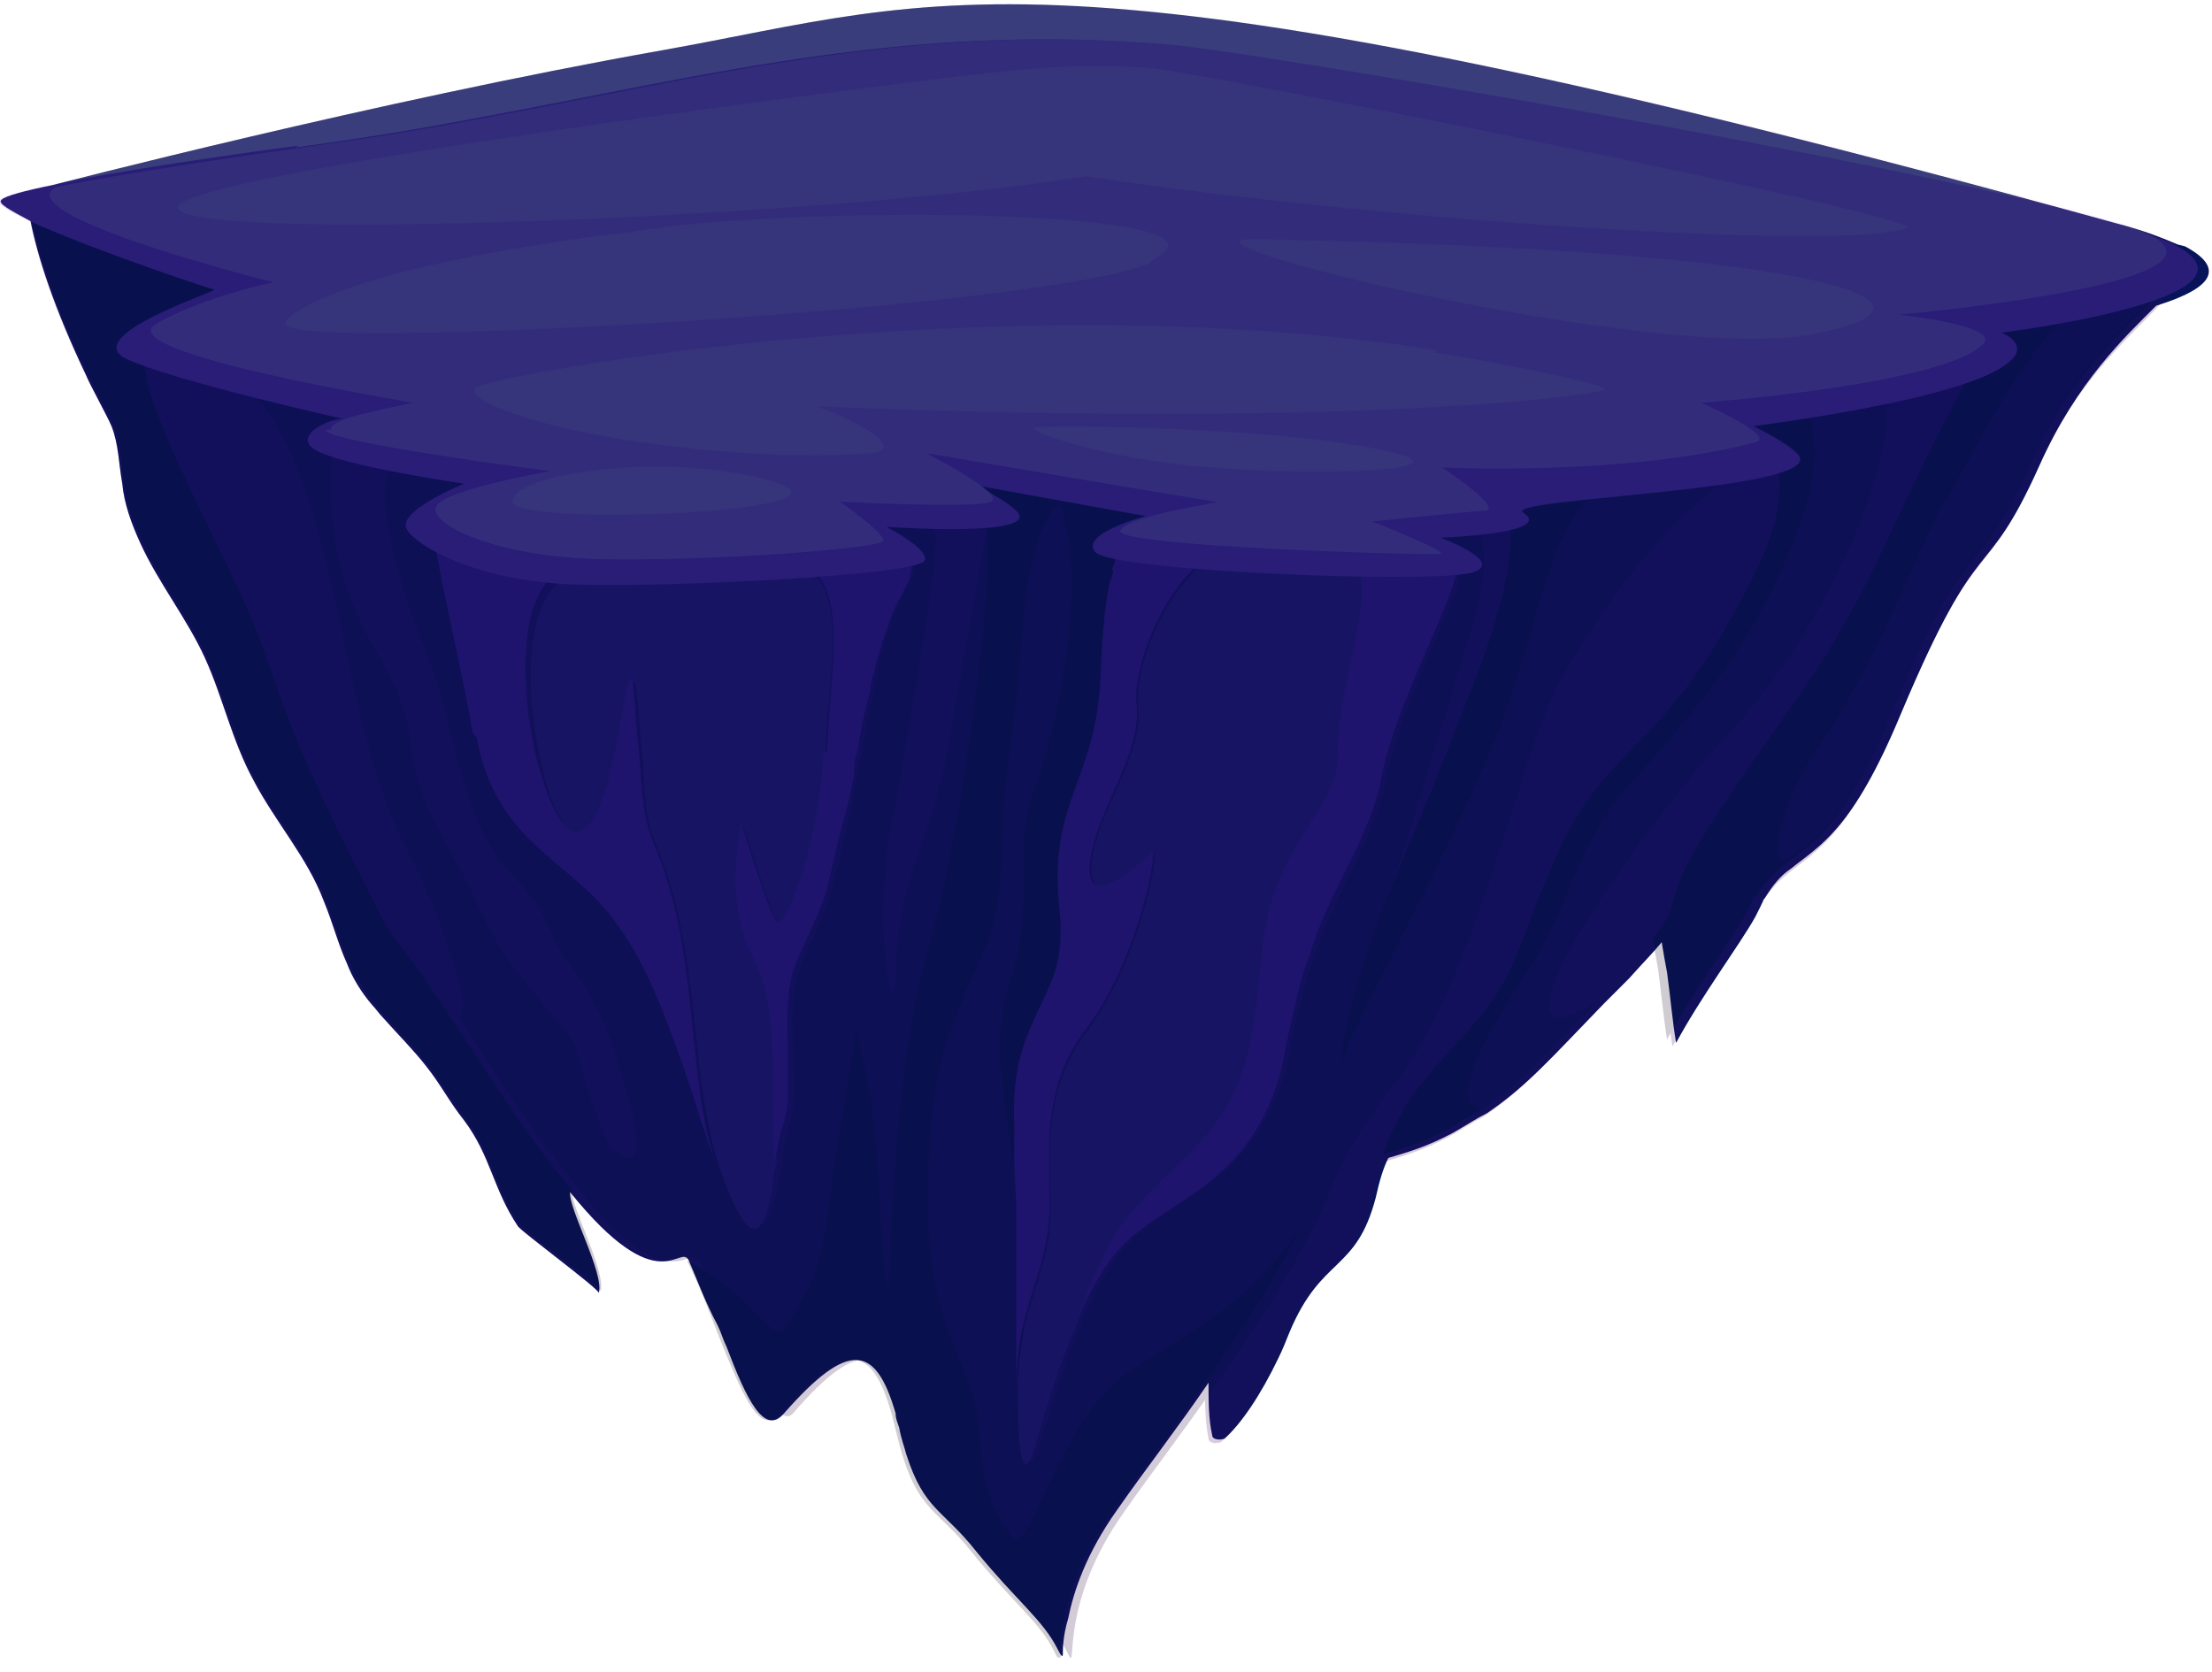 <?xml version="1.0" encoding="UTF-8"?>
<svg id="Layer_1" xmlns="http://www.w3.org/2000/svg" version="1.1" viewBox="0 0 123 93">
  <!-- Generator: Adobe Illustrator 29.6.1, SVG Export Plug-In . SVG Version: 2.1.1 Build 9)  -->
  <defs>
    <style>
      .st0 {
        fill: #e38dff;
      }

      .st1 {
        fill: #08145a;
      }

      .st2 {
        fill: #0f001c;
      }

      .st3 {
        fill: #3a0060;
      }

      .st4 {
        fill: #541989;
      }

      .st5 {
        fill: #fde3ff;
      }

      .st6 {
        opacity: .2;
      }

      .st7 {
        fill: #21003a;
      }

      .st8 {
        fill: #ae3fef;
      }

      .st9 {
        fill: #f0b3ff;
      }

      .st10 {
        fill: #7816b7;
      }
    </style>
  </defs>
  <path class="st1" d="M121.1,13.6c-.7-.3-1.9-.8-3.5-1.2,0,0,0,0,0,0C58.3-4,52.6,0,36.8,2.8,21,5.6,2.9,10.3,2.9,10.3h0s0,0,0,0c0,0,0,0,0,0-1.5.3-2.6.6-2.8.8-.3.2.5.6,1.6,1.2.4,2,1.3,4.8,3.1,8.6.2.5,1.2,2.3,1.4,2.8.4,1,.4,2.1.6,3.2.1,1.1.5,2.2,1,3.3,1,2.2,2.6,4.2,3.6,6.4,1,2.2,1.5,4.6,2.7,6.8,1.2,2.3,3,4.3,3.9,6.7.5,1.2.8,2.4,1.3,3.5.3.8.8,1.6,1.4,2.3.2.2.4.5.6.7.8.9,1.7,1.8,2.4,2.7.8,1,1.3,2,2.1,3,1.5,2,1.6,3.8,3,5.9,0,0,0,0,0,0,0,0,0,0,0,0,.2.3,4.4,3.4,4.5,3.7.3-1.1-1.7-4.7-1.6-5.6,0,0,0,0,0,0,5,6.2,6.1,2.8,6.6,3.8.4.9.9,2.3,1.6,3.6.2.4.3.8.5,1.2,1.1,2.9,2.1,5,3.2,3.7,0,0,0,0,0,0,3.6-4.1,5.1-3.8,6.2,0,0,.3.1.5.2.8.1.6.3,1.1.4,1.5,1,3.1,2,3,3.9,5.4,2.2,2.7,3.7,3.8,4.5,5.4.2.4.3.5.3.3,0-.3,0-1,.3-2,.3-1.5,1-3.6,2.7-6,1.6-2.3,3.4-4.6,5.1-7.1,0,1,0,2,.2,2.9,0,.3.5.3.7.2.9-.8,2-2.4,3-4.5.2-.4.4-.9.6-1.4,1.8-4.3,3.7-3.3,4.8-7.5.2-.9.4-1.6.7-2.2,0,0,0,0,0,0,0,0,0,0,0,0h0c1-.3,2.1-.6,3.6-1.4.7-.4,1.3-.8,1.9-1.1,0,0,0,0,0,0,0,0,0,0,0,0,2.2-1.5,3.5-3,6.5-6.1,0,0,0,0,0,0,0,0,0,0,0,0,.4-.4.9-.9,1.4-1.4.8-.9,1.4-1.5,1.8-2,0,0,0,0,0,0,0,0,0,0,0,0,.1.6.2,1.2.3,1.7.2,1.5.3,2.7.5,3.9,1.4-2.6,3.5-5.4,4.4-7,.1-.2.2-.4.3-.6.2-.4.2-.5.2-.4,0,0,0,0,0,0,0,0,0,0,0,0,0,0,0,0,0,0,.5-.8.9-1.3,1.5-1.7,0,0,0,0,0,0,1.6-1.3,3.4-2.1,6.1-8.6,4.5-10.7,4.6-6.9,7.7-13.8,2.1-4.7,4.8-7.2,6.5-8.9,2.6-.8,4.2-1.9,1.6-3.3Z"/>
  <g class="st6">
    <path class="st5" d="M2.9,10.3S21,5.6,36.8,2.8C52.6,0,58.3-4,117.6,12.3c10.1,2.8-103.2,0-103.2,0l-11.4-2.1Z"/>
    <path class="st3" d="M110.1,17.1v1.3c.1.1.1.3,0,.4-.2.2-.4.4-.7.5-3.4,2.3-9.6,3.4-12.4,3.8,0,.1,0,.3.2.4.5.4.8.7.3.8-1,.3-2.1.5-3.2.7-.8.1-1.5.3-2.1.4-2,.3-10.2.8-10.2.8l.8,1.8h-.4s-5.4.6-5.4.6l1.8,1.1c.8.4,1.5.7,1.3.8-.5.1-18.3-.4-17.8-1.3.3-.4,1.8-.8,3.2-1.1-2.2-.4-6.5-1.2-10.2-1.9,0,0,0,.1,0,.2,0,.4,0,.6,0,.9,0,.1,0,.3,0,.3-.2,0-.6.1-1.3.2-.1,0-.3,0-.4,0,0,0-.2,0-.2,0,0,0,0,0,0,0-1.7,0-4.1,0-5.5-.1.9,1,1.9,2.2,1.4,2.2-.2.4-9.2,1.1-15.5,1-4,0-7-.9-8.4-1.8-.3-.1-.5-.3-.8-.4-1.7-1.2,2.3-2.4,4.8-2.9-3.2-.4-11.1-1.6-11.1-2.1s.5-.4,1.1-.7c0,0,.2,0,.2,0-1.6-.4-3.7-.9-6.6-1.7-5.2-1.5-4.5-2.2-4.1-2.4-.7-.4-.9-.7-.3-1,1.3-.7,2.8-1.3,4.1-1.7C5.1,14,1.4,10.7,1.4,10.7c.3,2.1,1,5.3,3.4,10.2.2.5,1.2,2.3,1.4,2.8.4,1,.4,2.1.6,3.2.1,1.1.5,2.2,1,3.3,1,2.2,2.6,4.2,3.6,6.4,1,2.2,1.5,4.6,2.7,6.8,1.2,2.3,3,4.3,3.9,6.7.5,1.2.8,2.4,1.3,3.5.5,1.1,1.2,2.1,2,3,.8.9,1.7,1.8,2.4,2.7.8,1,1.3,2,2.1,3,1.5,2,1.6,3.8,3,5.9.2.3,4.4,3.4,4.5,3.7.3-1.1-1.7-4.8-1.6-5.6,5,6.2,6.1,2.8,6.6,3.8,1.2,2.9,4.1,9.8,5.2,8.5,3.8-4.4,5.3-3.8,6.4.9,1.1,4.7,2.2,4.2,4.3,6.9,2.2,2.7,3.7,3.8,4.5,5.4.8,1.7-.7-2.2,3.2-7.7,1.6-2.3,3.4-4.6,5.1-7.1,0,1,0,2,.2,3,0,.3.5.3.7.2.9-.8,2-2.4,3-4.5.2-.4.4-.9.6-1.4,1.8-4.3,3.7-3.3,4.8-7.5.2-.9.4-1.6.7-2.2,1-.3,2.1-.6,3.6-1.4.7-.4,1.3-.8,1.9-1.1,2.2-1.5,3.5-3,6.5-6.1.4-.4.9-.9,1.4-1.4.8-.9,1.4-1.5,1.8-2,.1.6.2,1.2.3,1.7.2,1.5.3,2.7.5,3.9,1.4-2.6,3.5-5.4,4.4-7,.1-.2.2-.4.3-.6.2-.5.2-.5.2-.3.5-.8,1-1.3,1.5-1.7,1.6-1.3,3.4-2.1,6.1-8.6,4.5-10.7,4.6-6.9,7.7-13.8,2.4-5.4,5.7-7.8,7.2-9.6-2.8.9-6.8,1.1-10.1,1h0Z"/>
    <path class="st7" d="M83.7,28.3c.5,1.2.6,3.5-1.6,9.3-.6,1.5-1.2,3.1-1.8,4.6-.4,1-.8,2-1.2,3-1,2.3-1.7,4.1-1.9,4.7,0-.1.1-.3.2-.6.9-2.8,3.8-12.2,4.7-15.3.7-2.8.4-4.6-.2-5.2-1.4.2-3.2.2-4.3.1l2.1,1.3c.8.3,1.4.6,1.6.9.4,1.3-3.4,7.7-4.2,12.1-.8,4.4-3.9,7.2-5.3,14.9-1.4,7.7-6.7,8.4-9.2,11.2-.9,1-1.7,2.5-2.4,4.1-1.2,2.7-2,5.7-2.4,7-.6,1.7-.9.9-.9-3.2,0-1,0-2.1,0-3.5,0-3.5,0-4.8,0-5.9,0,0,0-.1,0-.2,0-.8-.1-1.5-.2-3,0-.6,0-1.3-.1-2.2-.3-6.4,3.1-6.2,2.5-12.1-.6-5.9,2.1-7,2.3-12.9.2-5.9,1-6.2,1.3-7.6.2-.3,1.5-.8,2.4-1.3,0,0,.5-.2,1-.4-1.6-.3-4.8-.9-8-1.5-.9-.1-3.3-.6-4.1-.7,0,0,1.2,2.6,1,2.7,0,0-.7,4.2-1.3,7.4-.6,3.3-1.1,7.2-2.1,9.9-1,2.7-1.7,5-1.8,8.3-.1,3.3-1.5-3.1,0-9.5,0,0,2.5-13.7,2.2-14.9-.1-.5-.4-.9-.6-1.2-.5,0-1,0-1.4,0-.4,0-2-.2-2.5-.3.6.7,2.3,1.8,2.5,2,.4.3.7.6.9.9,0,1.5-1.3,1.8-2.3,7-1,5.2-.7,4.1-2,9.9-1.4,5.8-2.7,4.4-2.5,9.8.2,4.8,0,3.1-.6,6.5,0,.4-.1.8-.2,1.2-.7,4.3-1.8,2.5-3.1-1.2-.3-.7-.5-1.5-.8-2.3-1.7-5.2-3-8.8-5.4-11.6-2.4-2.9-6.1-4-7.1-9.5-1-5.5-2.7-11.8-2.1-12.3,0-1,2-1.7,4-2.3-1.4-.3-4.6-.6-6.2-.9-3,.3.5,9.4,1.6,12.1,1,2.7,1.5,8.3,4.3,11.1,2.3,2.3,1.8,3.2,3.2,5,1,1.3,1.8,2.8,2.3,4.3,1.1,3.3,2.5,7.9,0,5.9-.3-.5-.5-1.1-.8-1.8-1.8-4.8-.1-2.9-3.2-6.5-3.1-3.7-2.3-3.4-5.3-8.9-3-5.4-.7-5.3-3.8-10.5-3.1-5.2-2.5-10-2.4-11.3,0-.1.3-.3.6-.4,0,0,0,0,.1,0,.2,0,.3-.2.5-.2.4-.2.8-.4,1.1-.5.2-.1.6-.2,1-.4-1.5-.3-4.2-.9-8.4-2.1,2.1,1.7,3.8,5,5.7,14.2,2.4,11.9,3.4,10.2,5.7,16.8,0,0,1.5,3.9.7,4.3.6.9,1.3,1.9,2.1,3.2,1.7,2.6,3.3,4.7,4.7,6.5,5,6.2,6.1,2.8,6.6,3.8,1.2,2.9,4.1,9.8,5.2,8.5,3.8-4.4,5.3-3.8,6.4.9,1.1,4.7,2.2,4.2,4.3,6.9,2.2,2.7,3.7,3.8,4.5,5.4.8,1.7-.7-2.2,3.2-7.7,1.6-2.3,3.4-4.6,5.1-7.1,2-2.8,3.9-5.7,5.4-8.7.4-.7.7-1.4,1-2.2,2.9-6.5,4.3-4.8,7.8-14.2,2.4-6.4,3.3-11.3,5.5-15,5.4-9,9.6-10.7,9.6-10.7-1.6.3-3.8.5-6,.7-3,.2-5.8.2-7.1.2-.3,0-.6,0-.9-.1,0,0,.8.6,1.5,1.4h0Z"/>
    <path class="st7" d="M97.4,24.4s.2,0,.2,0c.6.2,1.2.4,1.2.6.4,2.9.3,4.6-3.3,10.7s-6.5,6.3-9,12c-2.5,5.7-2.1,6.7-5.3,10.1-2.5,2.7-3.4,3.9-4.3,6.4,1-.3,2.1-.6,3.6-1.4.7-.4,1.3-.8,1.9-1.1,2.2-1.5,3.5-3,6.5-6.1-7.1,4.6.8-7.8,7.5-15.1,6-6.6,9.6-16.6,8.2-19-2.9.9-6,1.5-7.7,1.7,0,.4.6.8.5,1.2h0Z"/>
    <path class="st2" d="M115.6,17c-1.9.2-3.8.2-5.6.2v1.7s0,0-.1,0c0,0,0,.1,0,.2,0,.2,0,.3.1.5,0,.4.2.8-.4,1-.4,1-1.4,2.4-4.6,9.3-3.2,6.9-5,8.6-9.4,15.2-3.6,5.4-1.7,4.6-3.7,7.1.1.6.2,1.2.3,1.7.2,1.5.3,2.7.5,3.9,1.4-2.6,3.5-5.4,4.4-7,.1-.2.2-.4.3-.6.2-.5.2-.5.2-.3.5-.8,1-1.3,1.5-1.7,1.6-1.3,3.4-2.1,6.1-8.6,4.5-10.7,4.6-6.9,7.7-13.8,2.4-5.4,5.7-7.8,7.2-9.6-1.3.4-2.9.7-4.5.9h0Z"/>
    <path class="st2" d="M97.4,24.4s.2,0,.2,0c.6.2,1.2.4,1.2.6.4,2.9.3,4.6-3.3,10.7-3.7,6.1-6.5,6.3-9,12-2.5,5.7-2.1,6.7-5.3,10.1-2.5,2.7-3.4,3.9-4.3,6.4,1-.3,2.1-.6,3.6-1.4.7-.4,1.3-.8,1.9-1.1-2.2-.3.6-4.7,2.6-7.8,2.5-3.9,2.5-6.8,5.7-10.4,3-3.3,6.8-7.5,9.1-13.6,1.9-4.8.6-6.2,1-7.4-1.5.3-2.9.6-3.9.7,0,.4.6.8.5,1.2h0Z"/>
    <path class="st2" d="M57.7,26.8c-.9-.1-1.7-.2-2.6-.3.2.8-.1,1.3-1.5,1.4.6.5,1.1.9,1,.9,1.3.8-1.3,18.4-2.9,23.8-1.7,5.5-2.1,14.3-2.2,17.8-.1,3.5-.5-.9-.7-5.4-.3-4.5-1.2-7.7-1.2-7.7,0,0-.2,1.5-.9,5.6-.7,4-.6,7-2.1,9.4-1.5,2.4-.9,2.3-3.3,0-.9-.8-2-1.6-3.1-2.2.8,1.6,1.4,3.3,2,4.8,1.2,2.9,2.1,5,3.2,3.7,3.8-4.4,5.3-3.8,6.4.9,1.1,4.7,2.2,4.2,4.3,6.9,2.2,2.7,3.7,3.8,4.5,5.4.8,1.7-.7-2.2,3.2-7.7,1.6-2.3,3.4-4.6,5.1-7.1,2-2.8,3.9-5.7,5.4-8.7-3,4.4-6.1,5.7-9.5,8-4.1,2.8-5.5,10.6-6.6,9.1-.9-1.2-1.6-2.9-1.7-5-.1-4.8-2.9-5.6-2.9-13.5,0-7.9,1.2-9.6,2.9-13.6,1.8-4,.7-5.7,1.7-12.1.8-5.2.4-10.8,2.7-13.3,1.7,4.5-.1,12.7-1.4,16.1-1.2,3.3.1,6.3-1.3,10.5-1.1,3.3-.3,6.8.2,10.5,0-.5,0-1,0-1.6,0-.2,0-.4,0-.6-.1-2.4.3-3.9.8-5.1.4-1,1-1.8,1.3-2.9.4-1,.6-2.3.4-4.1-.6-5.9,2.1-7,2.3-12.9.1-2.6.3-4.1.5-5.1,0-.3.1-.5.2-.7,0-.2.1-.4.2-.6,0-.3.2-.5.2-.7,0-.2,0-.3.1-.5.2-.3,1.5-.8,2.4-1.3,0,0,.5-.2,1-.4-1.6-.3-4.8-.9-8-1.5h0Z"/>
    <path class="st2" d="M82.5,27.6c.6.2,1.4.5,1.2.7.5,1.2.6,3.5-1.6,9.3-.6,1.5-1.2,3.1-1.8,4.6-.4,1-.8,2-1.2,3-1,2.3-1.7,4.1-1.9,4.7,0,.2,0,.3,0,.2,0,0,0-.1,0-.2,0-.1.1-.3.2-.6-2.5,6-3.1,10.7-2.7,9.5.4-1.3,2.3-4.8,5.3-10.8,2.9-6,3.6-7.9,4.8-11.8,1.2-3.9,2.2-9.2,5.6-9.4-3,.2-5.8.2-7.1.2-.3,0-.6,0-.9-.1l.3.7h0Z"/>
    <path class="st4" d="M30.2,43c1.2,4.4,3.1,5.3,4.4-2,.9-5.2.7-3.1,1.1.8.2,1.6,0,3.4.8,5.2,2.5,6,1.8,12.3,3.4,17.6,1.3,3.8,2.4,5.5,3.1,1.2,0-.5.1-.9.2-1.2-.3-1.9.6-8-1.2-11.2-1.7-3.1-.7-6.8-.7-7.4s1.6,5.4,2.1,5.4c.5,0,2.4-4.5,2.5-9.5.1-4.2,1.3-8.6-1-10.3-4,.2-8.8.4-11.3.4s-.4,0-.5,0c-.1,0-.2,0-.2,0-.2,0-.4,0-.5,0-3.5,0-3.3,7.1-2.1,11.2h0Z"/>
    <path class="st4" d="M63.3,39.3c.3,2.8-2.4,6-2.6,8.8s2.9,0,3.4-.6c.5-.6-.7,5.9-3.6,9.8-2.9,3.8-1.9,7.8-2.1,10.9-.3,3.1-1.8,4.8-1.8,9.2,0,4.1.4,4.9.9,3.2.4-1.3,1.2-4.3,2.4-7,.3-.8.7-1.6,1.1-2.3-.4.7-.8,1.5-1.1,2.3,1.8-5.1,2.4-5.5,5.9-9,3.5-3.4,3.8-5.7,4.4-11.7.6-6,4.4-7.7,4.2-11-.2-3.2,2.4-9.3.8-10.7-2.3,0-4.9,0-7.2-.3-2.2.2-5,5.6-4.7,8.4Z"/>
    <path class="st2" d="M13.8,17.1c.3,0,1.1-.5,1.6-.7-6.2-1.3-10.7-3.4-12.6-4.8-.6-.4-1-.7-1.3-1,.3,2.1,1,5.3,3.4,10.2.2.5,1.2,2.3,1.4,2.8.4,1,.4,2.1.6,3.2.1,1.1.5,2.2,1,3.3,1,2.2,2.6,4.2,3.6,6.4,1,2.2,1.5,4.6,2.7,6.8,1.2,2.3,3,4.3,3.9,6.7.5,1.2.8,2.4,1.3,3.5.5,1.1,1.2,2.1,2,3,.8.9,1.7,1.8,2.4,2.7.8,1,1.3,2,2.1,3,1.5,2,1.6,3.8,3,5.9.2.3,4.4,3.4,4.5,3.7.3-1.1-1.7-4.8-1.6-5.6-1.4-1.7-3-3.9-4.7-6.5-.8-1.3-1.5-2.3-2.1-3.2-4.8-7.2-2-2-5.9-9.7-4.3-8.7-3.5-9.2-6.3-15-2.8-5.8-5.6-11.2-4.5-12.5,0-.2,0-.4.6-.5,0,0,.1,0,.1,0,1-.3,3.3-1,4.9-1.7h0Z"/>
    <path class="st10" d="M26.5,41c1,5.5,4.7,6.7,7.1,9.5,1.2,1.4,2.1,3,2.9,4.9.4.9.8,2,1.2,3.1.4,1.1.8,2.3,1.2,3.6.3.8.5,1.6.8,2.3-1.6-5.2-.8-11.6-3.4-17.6-.7-1.7-.6-3.6-.8-5.2-.4-3.8-.2-6-1.1-.8-1.3,7.4-3.1,6.5-4.4,2-1.2-4.2-1.4-11.2,2.1-11.2-.7,0-1.5-.2-2.2-.4-2.4-.6-4.4-1.7-5.3-2.3-.2-.1-.3-.2-.4-.3,0,0,0,0,0-.1-.6.4,1.1,6.7,2.1,12.3h0Z"/>
    <path class="st10" d="M45.8,41.8c-.2,5-2,9.4-2.5,9.5-.5,0-2.1-5.9-2.1-5.4s-1,4.2.7,7.4c1.7,3.1.8,9.2,1.2,11.2.2-1.1.3-1.6.5-2.1.1-.5.2-.8.2-1.5,0-.2,0-.5,0-.9,0-.5,0-1.2,0-2.1-.1-3,.2-3.9.8-5.1.3-.7.7-1.5,1.2-2.8.2-.5.3-1.1.5-1.9.3-1.4.6-2.5.8-3.2.2-.8.3-1.3.4-1.9,0-.1,0-.3,0-.4,0-.3.1-.6.2-.9.1-.8.3-1.8.7-3.4,0-.3.1-.6.2-.9.1-.6.3-1.1.4-1.5.1-.4.3-.8.4-1.2.5-1.4,1-2,1.2-2.6,0-.2.1-.5.1-.8-.3,0-.7,0-1.1,0-1.2,0-2.8.1-4.6.2,2.2,1.7,1.1,6.1,1,10.3h0Z"/>
    <path class="st10" d="M61.9,31.7c0,.2-.1.5-.2.7-.2,1-.4,2.5-.5,5.1-.2,5.9-2.9,7-2.3,12.9.2,1.8,0,3.1-.4,4.1-.4,1-.9,1.9-1.3,2.9-.5,1.2-.9,2.7-.8,5.1,0,.2,0,.4,0,.6,0,.6,0,1.1,0,1.6,0,.9.1,1.6.1,2.1,0,.3,0,.6,0,.9,0,0,0,.1,0,.2,0,1.1,0,2.4,0,5.9,0,1.4,0,2.5,0,3.5,0-4.4,1.5-6.1,1.8-9.2.3-3.1-.8-7.1,2.1-10.9,2.9-3.8,4.1-10.3,3.6-9.8-.5.6-3.7,3.5-3.4.6.3-2.9,2.9-6,2.6-8.8-.3-2.8,2.5-8.2,4.7-8.4-.8,0-1.7-.1-2.4-.2-.8,0-1.5-.2-2.1-.4-.4,0-.8-.2-1.1-.3,0,.2,0,.3-.1.5,0,.2-.1.5-.2.7,0,.2-.1.4-.2.6h0Z"/>
    <path class="st10" d="M74.4,41.8c.2,3.2-3.6,4.9-4.2,11-.6,6-.9,8.3-4.4,11.7-3.5,3.4-4.1,3.9-5.9,9,.3-.8.7-1.6,1.1-2.3.4-.7.8-1.3,1.3-1.8,2.5-2.8,7.9-3.5,9.2-11.2.2-1,.4-1.8.6-2.7.1-.4.2-.8.3-1.2.4-1.1.7-2.1,1.1-3.1.3-.6.5-1.2.8-1.7.3-.6.5-1.1.8-1.6.7-1.5,1.4-3,1.7-4.6.8-4.4,4.6-10.8,4.2-12.1-.7,0-1.6,0-2.6,0-1,0-2.1,0-3.2,0,1.6,1.4-1,7.4-.8,10.7h0Z"/>
    <path class="st7" d="M108.2,27.7c-1.8,3.2-3.5,8.6-7.2,14-1.9,2.9-2.7,5.8-1.8,6.3,1.6-1.3,3.4-2.1,6.1-8.6,4.5-10.7,4.6-6.9,7.7-13.8,2.4-5.4,5.7-7.8,7.2-9.6-1.3.4-2.9.7-4.5.9-2.6,1.7-5.8,7.8-7.4,10.8Z"/>
    <path class="st8" d="M16.6,8.1C12.7,8.6,1,10.3,0,11.1c-1,.7,11.4,4.9,11.9,5,.5,0-7.7,2.6-4.8,3.9,3,1.3,12,3.3,12,3.3-.6-.1-2.9.9-1.6,1.7,1.4.9,8.3,1.9,8.3,1.9,0,0-3.7,1.5-3.2,2.5.5,1,4,2.9,9.2,3.1,5.2.2,19-.5,19.6-1.3.4-.6-2.1-1.9-2.1-1.9,0,0,8.4.6,7.3-.8-.5-.6-2.3-1.5-2.3-1.5l9.4,1.7s-3.7,1-2.8,2c.9,1.1,19.5,1.8,21.1,1.1,1.6-.6-1.9-1.9-1.9-1.9,0,0,6.4-.2,4.6-1.4-1.2-.8,16.9-1.2,15.3-3.2-.6-.7-2.5-1.6-2.5-1.6,0,0,11.3-1.4,14-3.4,1.6-1.1-.2-1.8-.2-1.8,0,0,15.4-1.9,9.6-4.9-5.8-3-51-10.7-56-11.1-17.8-1.6-30.9,3.4-48.5,5.7h0Z"/>
    <path class="st0" d="M18.1,23.9c0,.7,12.5,2.3,12.5,2.3,0,0-5.7,1-6.3,1.9-.7.9,3,2.9,9.3,3s15.2-.6,15.5-1c.2-.4-2.4-2.2-2.4-2.2,0,0,7.6.4,8.4,0,.9-.4-3.6-2.7-3.6-2.7,0,0,15.3,2.6,16.1,2.7.8,0-4.8.7-5.3,1.6-.5.9,17.3,1.4,17.8,1.3.5-.1-3.8-1.8-3.8-1.8,0,0,4.9-.5,6.2-.6,1.3,0-2.3-2.4-2.3-2.4,0,0,10.2.5,17.4-1.4,1.3-.3-3-2.2-3-2.2,0,0,13.6-1,15.7-3.3.9-1-4.7-1.6-4.7-1.6,0,0,22.4-2,12.2-5.1-12.4-3.5-48.1-9.5-52.5-9.9-17.8-1.6-30.9,3.4-48.5,5.7-2.8.4-9.7,1.4-13.7,2.2,0,0,0,0,0,0-2.7,1.6,12.1,5.3,12.1,5.3,0,0-3.9.8-6.5,2.3-2.8,1.6,14.3,4.4,14.3,4.4,0,0-2.1.4-3.5.8-.6.2-1.1.4-1.1.7Z"/>
    <path class="st9" d="M64,3.8c-2.2-.2-4.9-.2-8.5.2-2.3.2-46.5,5.7-45.6,7.6.9,1.9,36.5.5,50.5-1.8,15.6,2.4,42.1,4.2,45.6,2.9,1.5-.6-38.9-8.6-41.9-8.9h0Z"/>
    <path class="st9" d="M41.4,26.4c-5.4-1.1-12.9,0-12.9,1.5s23.1.5,12.9-1.5Z"/>
    <path class="st9" d="M77.6,25.2c-5.9-1.5-20.1-1.6-20.1-1.4-.1.3,4.3,1.8,9.9,2.2,5.8.5,14,.2,10.2-.8Z"/>
    <path class="st9" d="M79.9,19.5c-1.2-.2-2.3-.4-3.5-.5-23.5-2.9-49.8,2-50,2.6-.2.6,1.6,1.2,2.2,1.4,2.7,1,8,2,14.7,2.3,0,0,3.3.1,5.2-.1,1.7-.2-.3-1.6-3.1-2.6,29.1,1.2,42.4-.5,43.8-.9.8-.3-9-2.1-9.5-2.1h0Z"/>
    <path class="st9" d="M64,14.5c6.3-3-20.5-3.1-28.9-1.6-.1,0-7,.8-12.2,2.1-4.6,1.1-7.9,2.8-6.8,3.2,3,1.2,42.5-1.1,47.9-3.6Z"/>
    <path class="st9" d="M69.8,13.3c-6.2-.1,22.1,6.9,30.9,5.3,8.8-1.6,1.7-4.7-30.9-5.3Z"/>
  </g>
</svg>